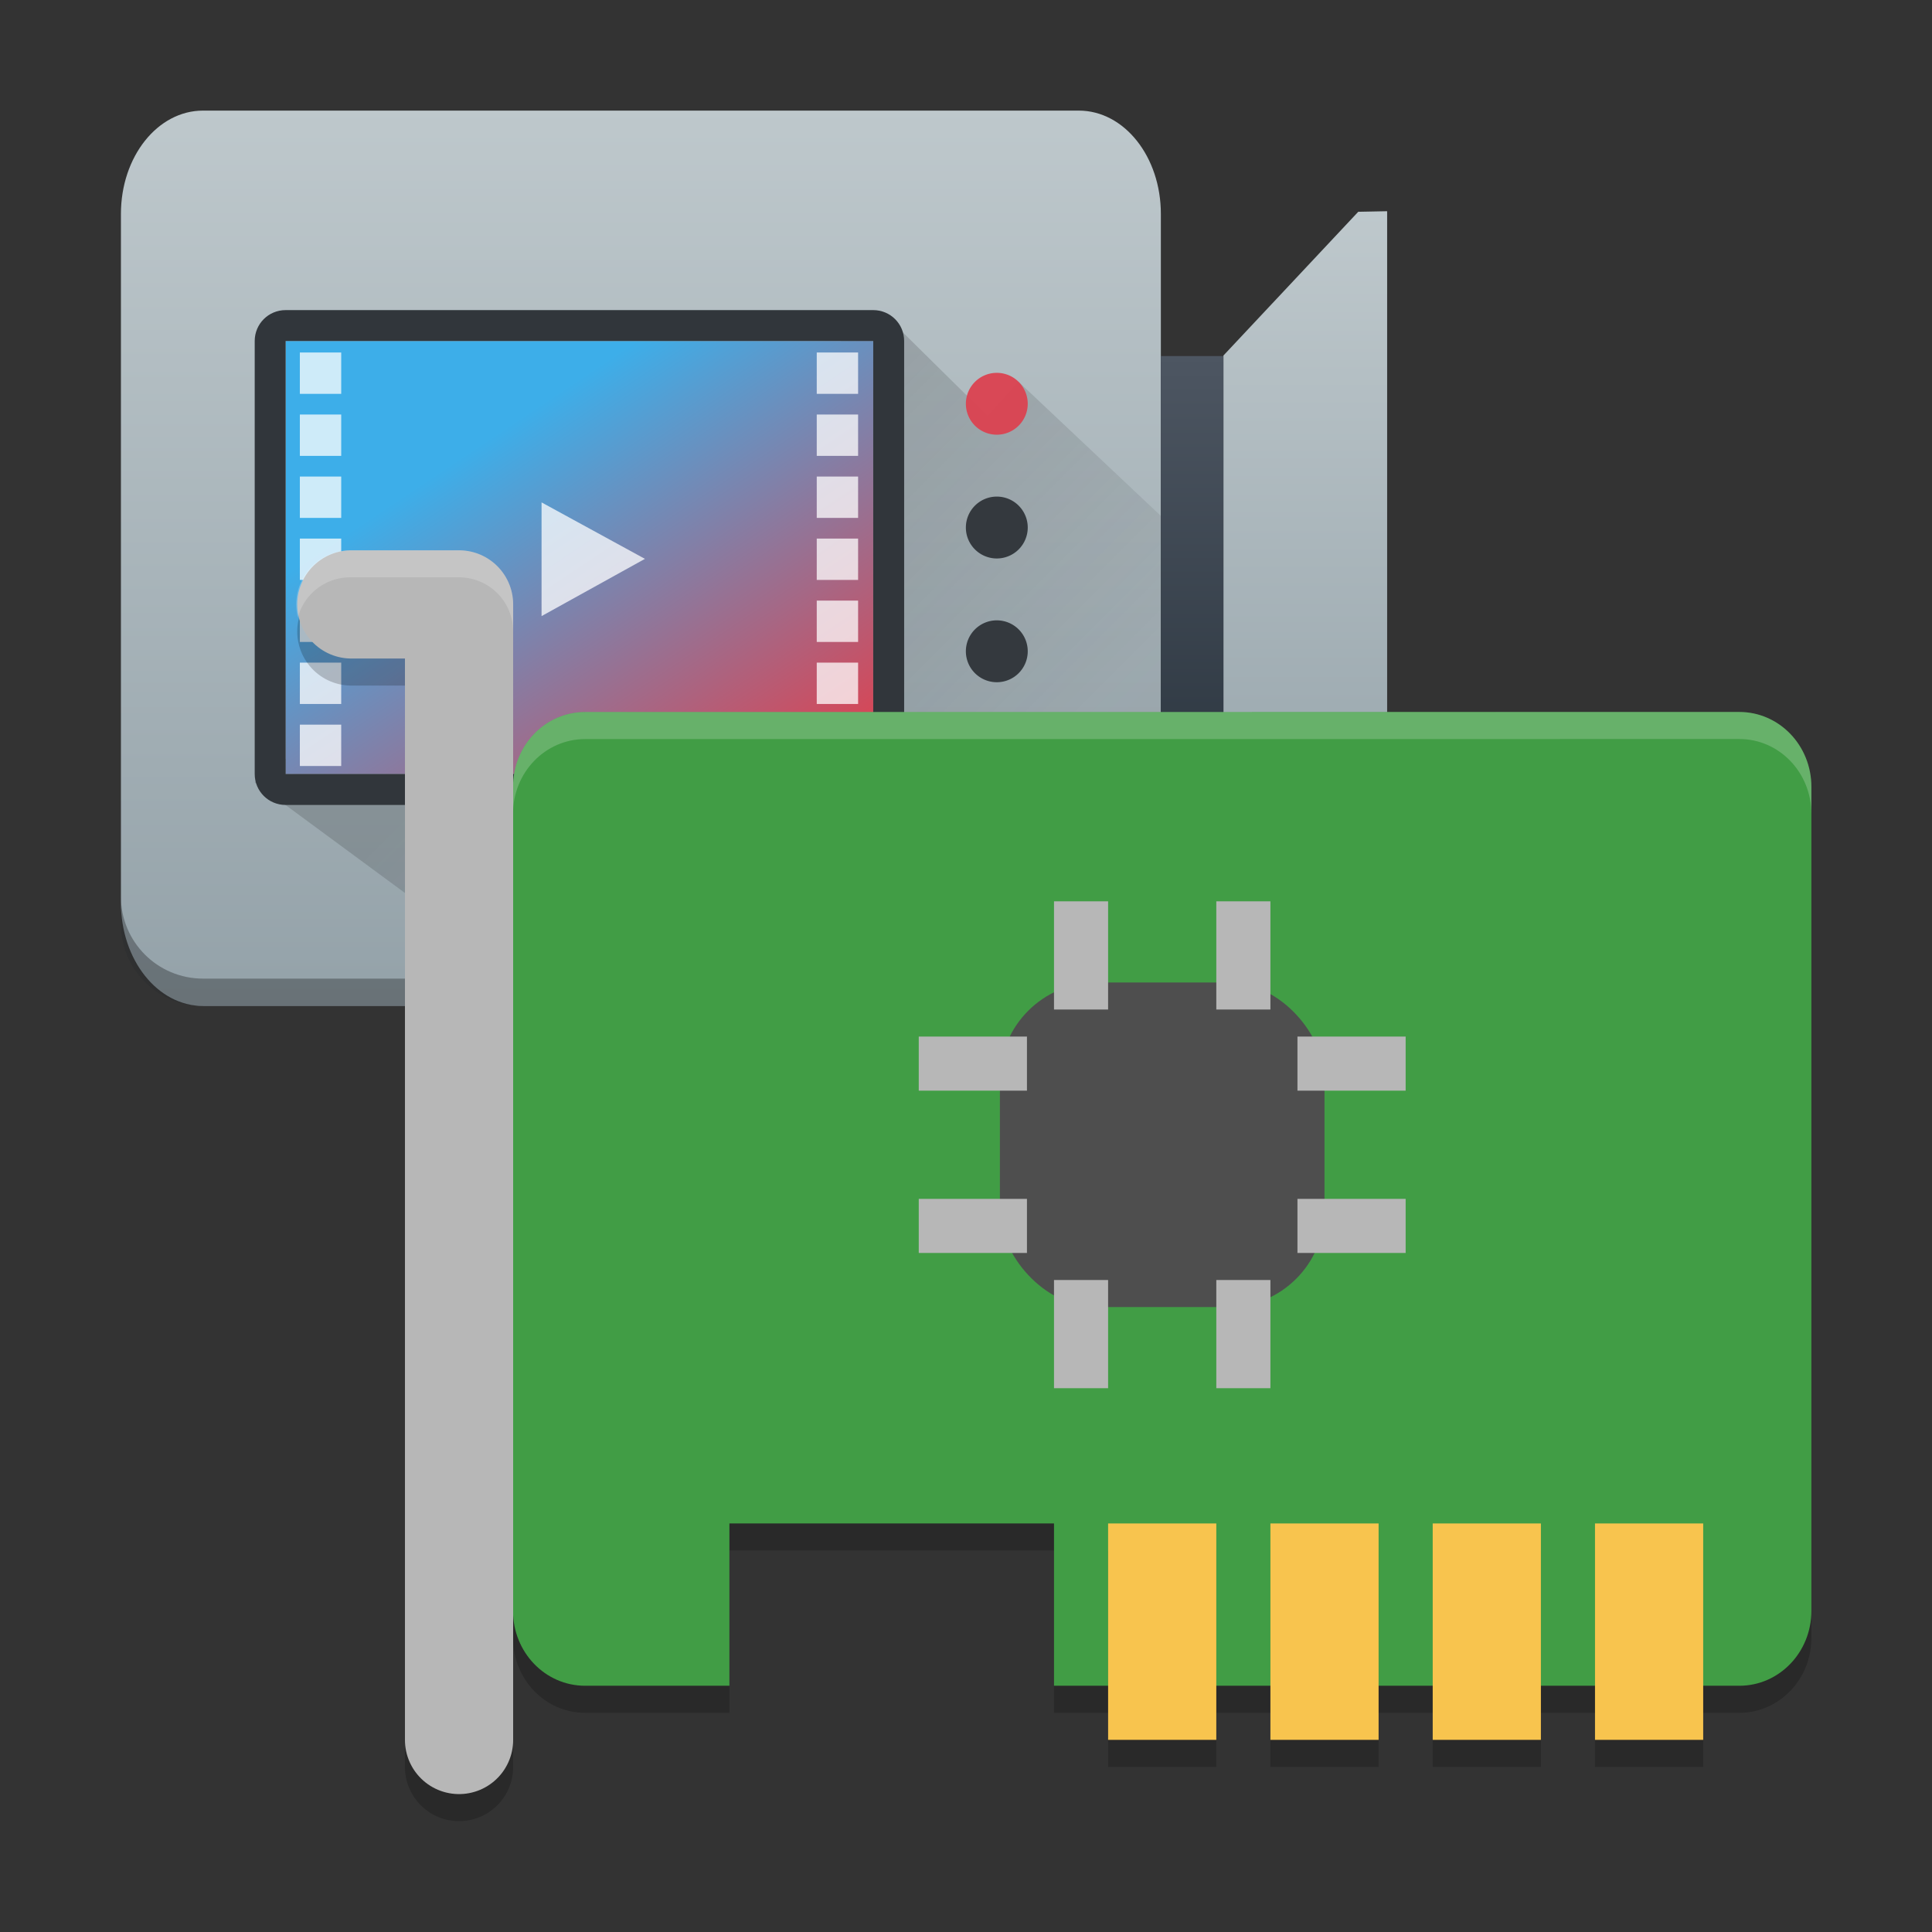 <?xml version="1.0" encoding="UTF-8"?>
<svg width="48" height="48" version="1" xml:space="preserve" xmlns="http://www.w3.org/2000/svg" xmlns:xlink="http://www.w3.org/1999/xlink"><rect width="100%" height="100%" fill="#333333" stroke="none"/><defs><style id="current-color-scheme" type="text/css">.ColorScheme-Text {
        color:#232629;
      }</style><style type="text/css">.ColorScheme-Text { color:#444444; } .ColorScheme-Highlight { color:#4285f4; }</style><linearGradient id="e" x1="50.5" x2="50.5" y1="23" y2="41" gradientTransform="matrix(.283 0 0 -.55 4.74 89.936)" gradientUnits="userSpaceOnUse"><stop stop-color="#2f3943" offset="0"/><stop stop-color="#4d5662" offset="1"/></linearGradient><linearGradient id="c" x1="399.07" x2="399.07" y1="592.66" y2="500.8" gradientTransform="matrix(-.569 0 0 .26 262.48 -72.69)" gradientUnits="userSpaceOnUse" xlink:href="#a"/><linearGradient id="a"><stop stop-color="#94a2a9" offset="0"/><stop stop-color="#bec8cc" offset="1"/></linearGradient><linearGradient id="g" x1="54" x2="54" y1="49" y2="25" gradientTransform="matrix(-.326 0 0 .707 33.376 46.186)" gradientUnits="userSpaceOnUse" xlink:href="#a"/><linearGradient id="linearGradient1090" x1="28" x2="38" y1="30" y2="40" gradientTransform="matrix(-.826 0 0 .826 50.459 38.49)" gradientUnits="userSpaceOnUse"><stop stop-color="#292c2f" offset="0"/><stop stop-color="#292c2f" stop-opacity=".265" offset="1"/></linearGradient><linearGradient id="linearGradient880" x1="38.104" x2="32.303" y1="68.474" y2="77.176" gradientUnits="userSpaceOnUse"><stop stop-color="#3daee9" offset="0"/><stop stop-color="#da4453" offset="1"/></linearGradient></defs><g transform="matrix(1.06 0 0 1.06 -.181 -2.729)"><g transform="matrix(-.906 0 0 .906 46.021 -47.378)"><g transform="matrix(.969 0 0 .969 .964 2.156)"><circle transform="scale(-1,1)" cx="-27.545" cy="68.38" r=".731" fill="#f00" fill-opacity=".967" stroke-width=".731"/><path d="m45.811 57.627c1.214 0 2.192 1.23 2.192 2.758v18.388c0 1.528-0.978 2.758-2.192 2.758h-23.38c-1.214 0-2.192-1.23-2.192-2.758v-18.388c0-1.528 0.978-2.758 2.192-2.758z" fill="url(#c)" stroke-width=".82"/><g transform="matrix(.788 0 0 1.09 3.581 -9.278)"><path d="m14.452 63.859 4.568 3.521v9.897l-4.568 3.548-0.979-0.014v-16.966z" fill="url(#g)" stroke-width=".48"/><path d="m19.02 77.29v-9.897h2.121v9.897h-1e-6z" fill="url(#e)" stroke-linecap="round" stroke-width=".5"/></g><path d="m27.711 62.973 16.726 12.582-7.124 5.249-15.019-0.007c-1.209-5.42e-4 -2.062-1.232-2.062-2.036l0.006-10.312 3.802-3.584 0.824 0.918z" fill="url(#linearGradient1090)" opacity=".2" stroke-width=".826"/><path transform="matrix(1.168,0,0,1.168,-8.333,-14.936)" d="m44.468 67.393v9.897h-13.431v-9.897z" fill="url(#linearGradient880)" stroke-width="1.109"/><g transform="matrix(-.826 0 0 .826 50.225 39.022)" fill-opacity=".967"><path d="m31.707 31.293a1 1 0 0 0-1.414 0 1 1 0 0 0 0 1.414 1 1 0 0 0 1.414 0 1 1 0 0 0 0-1.414z" fill="#da4453"/><path d="m31 35a1 1 0 0 0-1 1 1 1 0 0 0 1 1 1 1 0 0 0 1-1 1 1 0 0 0-1-1z" fill="#31363b"/><path d="m31 39a1 1 0 0 0-1 1 1 1 0 0 0 1 1 1 1 0 0 0 1-1 1 1 0 0 0-1-1z" fill="#31363b"/></g><path transform="matrix(1.168,0,0,1.168,-8.333,-14.936)" d="m44.468 66.686c0.392 0 0.707 0.315 0.707 0.707v9.897c0 0.392-0.315 0.707-0.707 0.707h-13.431c-0.392 0-0.707-0.315-0.707-0.707v-9.897c0-0.392 0.315-0.707 0.707-0.707zm0 0.707h-13.431v9.897h13.431z" fill="#31363b" stroke-width="1.247"/><g transform="matrix(-.276 0 0 .276 44.606 58.841)" color="#000000" color-rendering="auto" fill="#fff" image-rendering="auto" shape-rendering="auto"><path d="m38.38 38.962-10 5.538v-11z" opacity=".75"/><path d="m55 19v4h4v-4zm0 6v4h4v-4zm0 6v4h4v-4zm0 6v4h4v-4zm0 6v4h4v-4zm0 6v4h4v-4zm0 6v4h4v-4z" opacity=".75"/><path d="m5 19v4h4v-4zm0 6v4h4v-4zm0 6v4h4v-4zm0 6v4h4v-4zm0 6v4h4v-4zm0 6v4h4v-4zm0 6v4h4v-4z" opacity=".75"/></g><path d="m48.003 78.609v0.731c0 1.214-0.978 2.192-2.192 2.192h-23.38c-1.214 0-2.192-0.978-2.192-2.192v-0.731c0 1.214 0.978 2.192 2.192 2.192h23.38c1.214 0 2.192-0.978 2.192-2.192z" fill="#292c2f" opacity=".4" stroke-width=".731"/></g></g><g transform="matrix(.634 0 0 .634 4.587 10.386)"><path d="m14.667 15.001c-1.478 0-2.667 1.235-2.667 2.769v30.46c0 1.534 1.189 2.77 2.667 2.77h5.333v-6h12v6h25.334c1.476 0 2.666-1.236 2.666-2.77v-30.46c0-1.535-1.19-2.77-2.666-2.77z" opacity=".2"/><path d="m14.667 14.001c-1.478 0-2.667 1.235-2.667 2.769v30.46c0 1.534 1.189 2.77 2.667 2.77h5.333v-6h12v6h25.334c1.476 0 2.666-1.236 2.666-2.77v-30.46c0-1.535-1.19-2.77-2.666-2.77z" fill="#419d45"/><rect x="30" y="24" width="12" height="12" rx="3.572" ry="3.572" fill="#4e4e4e"/><path d="m6.023 11.024h3.982v41.981" fill="none" opacity=".2" stroke="#000" stroke-linecap="round" stroke-linejoin="round" stroke-width="4"/><path d="m6.023 10.024h3.982v41.981" fill="none" stroke="#b7b7b7" stroke-linecap="round" stroke-linejoin="round" stroke-width="4"/><g transform="translate(0,1)" opacity=".2"><rect x="34" y="44" width="4" height="8"/><rect x="40" y="44" width="4" height="8"/><rect x="46" y="44" width="4" height="8"/><rect x="52" y="44" width="4" height="8"/></g><g fill="#f8c44e"><rect x="34" y="44" width="4" height="8"/><rect x="40" y="44" width="4" height="8"/><rect x="46" y="44" width="4" height="8"/><rect x="52" y="44" width="4" height="8"/></g><g fill="#b7b7b7"><rect x="32" y="21" width="2" height="4"/><rect x="38" y="21" width="2" height="4"/><rect x="32" y="35" width="2" height="4"/><rect x="38" y="35" width="2" height="4"/><rect transform="rotate(90)" x="26" y="-45" width="2" height="4"/><rect transform="rotate(90)" x="32" y="-45" width="2" height="4"/><rect transform="rotate(90)" x="26" y="-31" width="2" height="4"/><rect transform="rotate(90)" x="32" y="-31" width="2" height="4"/></g><path d="m6.023 8.023a2 2 0 0 0-1.978 2.487 2 2 0 0 1 1.978-1.487h3.983a2 2 0 0 1 2 2v-1a2 2 0 0 0-2-2z" fill="#fff" opacity=".2"/><path d="m57.334 14-42.666 2e-3c-1.478 0-2.668 1.234-2.668 2.768v1c0-1.534 1.19-2.768 2.668-2.768l42.666-2e-3c1.476 0 2.666 1.235 2.666 2.77v-1c0-1.535-1.19-2.77-2.666-2.77z" fill="#fff" opacity=".2"/></g></g></svg>
